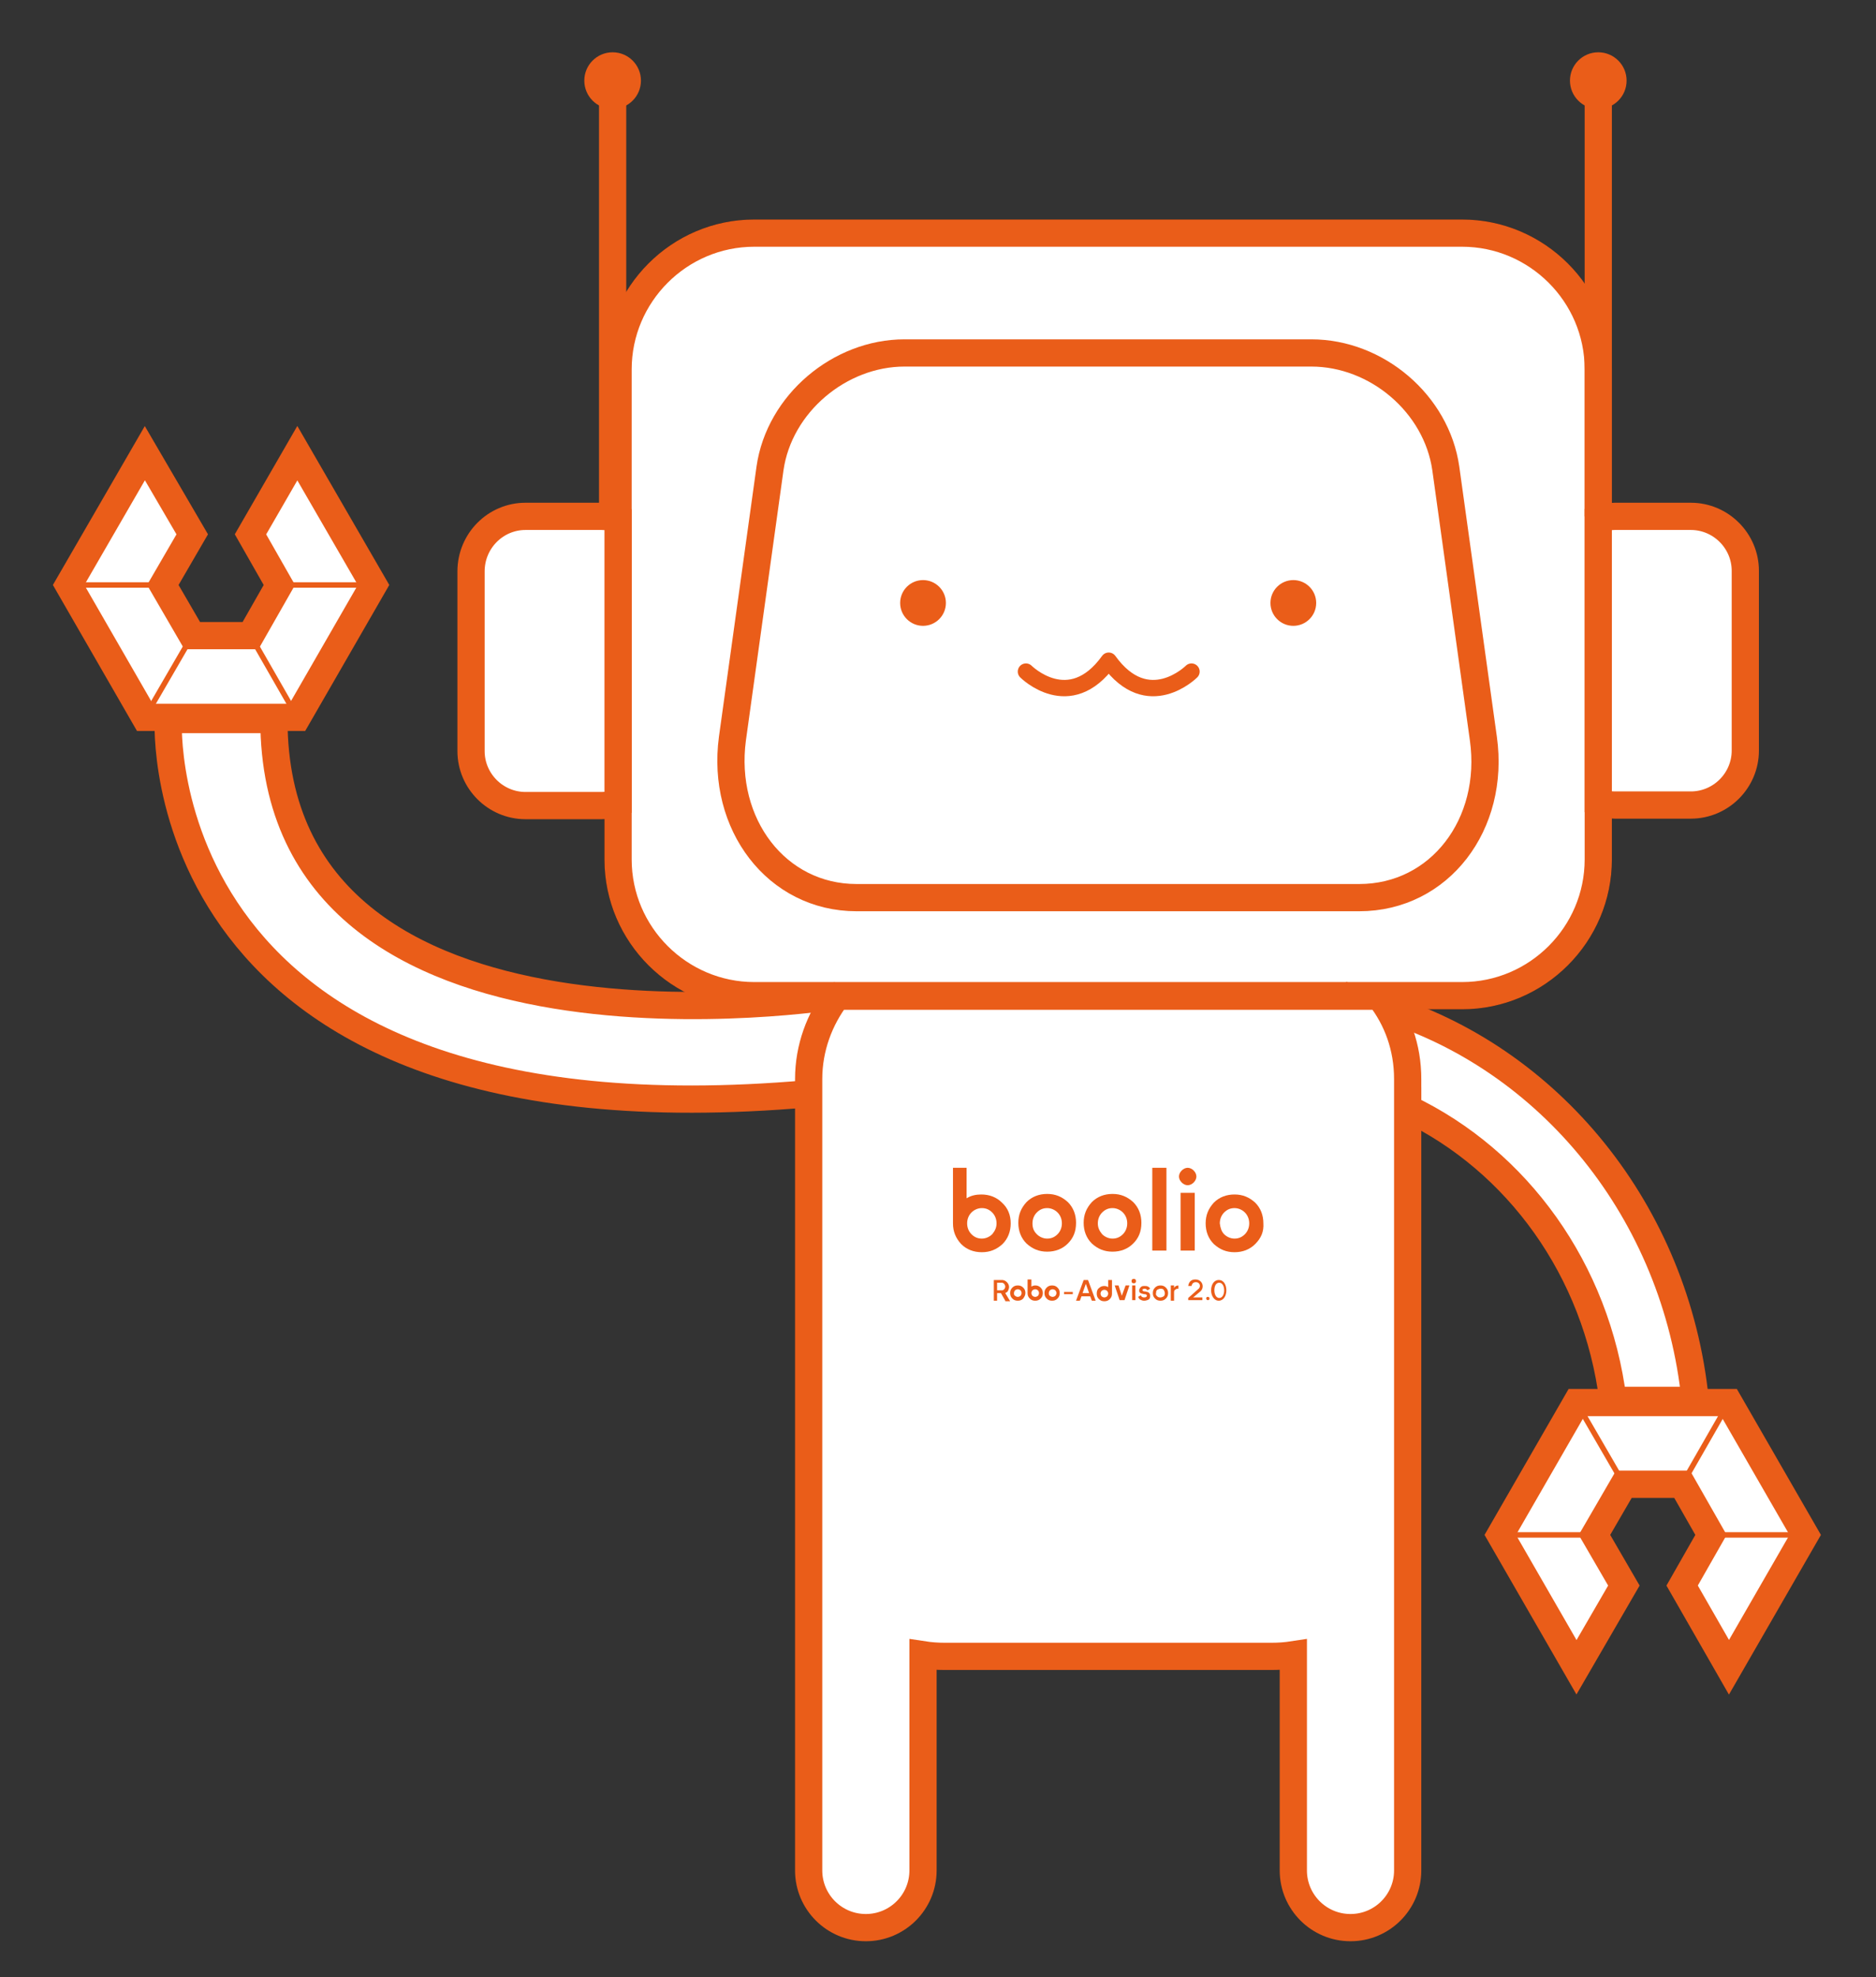 <?xml version="1.0" encoding="utf-8"?>
<!-- Generator: Adobe Illustrator 21.1.0, SVG Export Plug-In . SVG Version: 6.00 Build 0)  -->
<svg version="1.1" id="레이어_1" xmlns="http://www.w3.org/2000/svg" xmlns:xlink="http://www.w3.org/1999/xlink" x="0px"
	 y="0px" viewBox="0 0 344.5 363" style="enable-background:new 0 0 344.5 363;" xml:space="preserve">
<rect x="0" y="0" width="344.5" height="363" fill="#333333" stroke="none"/>
<style type="text/css">
	.st0{fill:none;stroke:#231815;stroke-width:5;stroke-miterlimit:10;}
	.st1{fill:#FFFFFF;stroke:#EA5D19;stroke-width:5;stroke-miterlimit:10;}
	.st2{fill:none;stroke:#EA5D19;stroke-width:5;stroke-miterlimit:10;}
	.st3{fill:#EA5D19;}
	.st4{fill:none;stroke:#EA5D19;stroke-width:3;stroke-linecap:round;stroke-linejoin:round;stroke-miterlimit:10;}
	.st5{fill:none;stroke:#EA5D19;stroke-miterlimit:10;}
</style>
<path class="st0" d="M138.5,182.8h130c13.8,0,25-11.3,25-25v-90c0-13.8-11.3-25-25-25h-130c-13.8,0-25,11.3-25,25v90
	C113.5,171.6,124.8,182.8,138.5,182.8z"/>
<path class="st1" d="M138.5,182.8h130c13.8,0,25-11.3,25-25v-90c0-13.8-11.3-25-25-25h-130c-13.8,0-25,11.3-25,25v90
	C113.5,171.6,124.8,182.8,138.5,182.8z"/>
<path class="st2" d="M157.3,164.8h92.3c14.8,0,25-13.5,22.8-29.2l-6.9-49.6c-1.7-11.9-12.7-21.2-24.7-21.2h-74.7
	c-11.9,0-23,9.3-24.7,21.2l-6.9,49.6C132.4,151.3,142.6,164.8,157.3,164.8z"/>
<path class="st1" d="M296.5,94.8h14c5.5,0,10,4.5,10,10v33c0,5.5-4.5,10-10,10h-14c-1,0-2.1-0.2-3-0.5V95.3
	C294.5,95,295.5,94.8,296.5,94.8z"/>
<path class="st1" d="M96.5,94.8h14c1,0,2.1,0.2,3,0.5v52.1c-0.9,0.3-2,0.5-3,0.5h-14c-5.5,0-10-4.5-10-10v-33
	C86.5,99.3,91,94.8,96.5,94.8z"/>
<line class="st2" x1="293.5" y1="94.8" x2="293.5" y2="14.8"/>
<line class="st2" x1="112.5" y1="94.8" x2="112.5" y2="14.8"/>
<polygon class="st1" points="289.5,257.5 317.5,257.5 331.5,281.8 317.5,306.1 308.9,291.1 314.2,281.8 308.9,272.5 298.2,272.5 
	292.8,281.8 298.2,291.1 289.5,306.1 275.5,281.8 "/>
<path class="st1" d="M258.5,203.5v-3.8c0-5.6-1.8-10.7-4.9-14.9c30.9,9.3,54.2,37.7,57.7,72.3h-15.1
	C293.2,233.1,278.6,213.1,258.5,203.5z"/>
<circle class="st3" cx="237.5" cy="110.7" r="4.2"/>
<circle class="st3" cx="293.5" cy="14.8" r="5.2"/>
<circle class="st3" cx="112.5" cy="14.8" r="5.2"/>
<circle class="st3" cx="169.5" cy="110.7" r="4.2"/>
<path class="st4" d="M188.4,123.3c0,0,8,8,15.2-2c7.2,10,15.2,2,15.2,2"/>
<line class="st5" x1="331.5" y1="281.8" x2="314.2" y2="281.8"/>
<line class="st5" x1="308.9" y1="272.5" x2="317.5" y2="257.5"/>
<line class="st5" x1="298.2" y1="272.5" x2="289.5" y2="257.5"/>
<line class="st5" x1="292.8" y1="281.8" x2="275.5" y2="281.8"/>
<polygon class="st1" points="26.6,131.7 54.6,131.7 68.6,107.4 54.6,83.2 46,98.1 51.3,107.4 46,116.7 35.3,116.7 29.9,107.4 
	35.3,98.1 26.6,83.2 12.6,107.4 "/>
<line class="st5" x1="68.6" y1="107.4" x2="51.3" y2="107.4"/>
<line class="st5" x1="46" y1="116.7" x2="54.6" y2="131.7"/>
<line class="st5" x1="35.3" y1="116.7" x2="26.6" y2="131.7"/>
<line class="st5" x1="29.9" y1="107.4" x2="12.6" y2="107.4"/>
<path class="st1" d="M153.7,182.8c0,0-103.4,16.6-103.4-50.7H30.9c0,0-4.4,79.4,117.6,68.7"/>
<path class="st1" d="M258.5,198.1v73.3v7.7v64.3c0,5.8-4.7,10.5-10.5,10.5c-5.8,0-10.5-4.7-10.5-10.5v-39.6c-1.3,0.2-2.6,0.3-4,0.3
	h-60c-1.4,0-2.7-0.1-4-0.3v39.6c0,5.8-4.7,10.5-10.5,10.5s-10.5-4.7-10.5-10.5v-64.3v-7.7v-73.3c0-5.7,2-11,5.2-15.2h99.6
	C256.6,187.1,258.5,192.3,258.5,198.1z"/>
<g>
	<g>
		<path class="st3" d="M216.8,229.6V219h2.6v10.6H216.8z"/>
		<path class="st3" d="M196.1,228.3c-1,1-2.3,1.5-3.8,1.5c-1.5,0-2.7-0.5-3.8-1.5c-1-1-1.5-2.3-1.5-3.8c0-1.5,0.5-2.7,1.5-3.8
			c1-1,2.3-1.5,3.8-1.5c1.5,0,2.7,0.5,3.8,1.5c1,1,1.5,2.3,1.5,3.8C197.6,226.1,197.1,227.3,196.1,228.3z M190.4,226.6
			c0.5,0.5,1.2,0.8,1.9,0.8c0.8,0,1.4-0.3,1.9-0.8c0.5-0.5,0.8-1.2,0.8-2c0-0.8-0.3-1.5-0.8-2c-0.5-0.5-1.2-0.8-1.9-0.8
			c-0.8,0-1.4,0.3-1.9,0.8c-0.5,0.5-0.8,1.2-0.8,2C189.6,225.4,189.8,226,190.4,226.6z"/>
		<path class="st3" d="M208.1,228.3c-1,1-2.3,1.5-3.8,1.5c-1.5,0-2.7-0.5-3.8-1.5c-1-1-1.5-2.3-1.5-3.8c0-1.5,0.5-2.7,1.5-3.8
			c1-1,2.3-1.5,3.8-1.5c1.5,0,2.7,0.5,3.8,1.5c1,1,1.5,2.3,1.5,3.8C209.6,226.1,209.1,227.3,208.1,228.3z M202.4,226.6
			c0.5,0.5,1.2,0.8,1.9,0.8c0.8,0,1.4-0.3,1.9-0.8c0.5-0.5,0.8-1.2,0.8-2c0-0.8-0.3-1.5-0.8-2c-0.5-0.5-1.2-0.8-1.9-0.8
			c-0.8,0-1.4,0.3-1.9,0.8c-0.5,0.5-0.8,1.2-0.8,2C201.6,225.4,201.9,226,202.4,226.6z"/>
		<path class="st3" d="M211.6,229.6v-15.2h2.6v15.2H211.6z"/>
		<path class="st3" d="M184,220.8c-1-1-2.3-1.5-3.8-1.5c-1,0-1.9,0.2-2.7,0.7v-5.6H175v10.2l0,0c0,0,0,0,0,0c0,1.5,0.5,2.7,1.5,3.8
			c1,1,2.3,1.5,3.8,1.5c1.5,0,2.7-0.5,3.8-1.5c1-1,1.5-2.3,1.5-3.8C185.6,223.1,185.1,221.8,184,220.8z M182.2,226.6
			c-0.5,0.5-1.2,0.8-1.9,0.8c-0.8,0-1.4-0.3-1.9-0.8c-0.5-0.5-0.8-1.2-0.8-2c0-0.8,0.3-1.5,0.8-2c0.5-0.5,1.2-0.8,1.9-0.8
			c0.8,0,1.4,0.3,1.9,0.8c0.5,0.5,0.8,1.2,0.8,2C183,225.4,182.7,226,182.2,226.6z"/>
		<path class="st3" d="M218.1,217.6c-0.4,0-0.8-0.2-1.1-0.5c-0.3-0.3-0.5-0.7-0.5-1.1c0-0.4,0.2-0.8,0.5-1.1
			c0.3-0.3,0.7-0.5,1.1-0.5c0.4,0,0.8,0.2,1.1,0.5c0.3,0.3,0.5,0.7,0.5,1.1c0,0.4-0.2,0.8-0.5,1.1
			C218.9,217.4,218.5,217.6,218.1,217.6z"/>
		<path class="st3" d="M230.5,228.4c-1,1-2.3,1.5-3.8,1.5c-1.5,0-2.7-0.5-3.8-1.5c-1-1-1.5-2.3-1.5-3.8c0-1.5,0.5-2.7,1.5-3.8
			c1-1,2.3-1.5,3.8-1.5c1.5,0,2.7,0.5,3.8,1.5c1,1,1.5,2.3,1.5,3.8C232.1,226.1,231.6,227.3,230.5,228.4z M224.8,226.6
			c0.5,0.5,1.2,0.8,1.9,0.8c0.8,0,1.4-0.3,1.9-0.8c0.5-0.5,0.8-1.2,0.8-2c0-0.8-0.3-1.5-0.8-2c-0.5-0.5-1.2-0.8-1.9-0.8
			c-0.8,0-1.4,0.3-1.9,0.8c-0.5,0.5-0.8,1.2-0.8,2C224.1,225.4,224.3,226.1,224.8,226.6z"/>
	</g>
	<g>
		<path class="st3" d="M194.2,238.4c-0.3,0.3-0.6,0.4-1,0.4c-0.4,0-0.7-0.1-1-0.4c-0.3-0.3-0.4-0.6-0.4-1c0-0.4,0.1-0.7,0.4-1
			c0.3-0.3,0.6-0.4,1-0.4c0.4,0,0.7,0.1,1,0.4c0.3,0.3,0.4,0.6,0.4,1C194.6,237.8,194.5,238.1,194.2,238.4z M192.8,237.9
			c0.1,0.1,0.3,0.2,0.5,0.2c0.2,0,0.4-0.1,0.5-0.2s0.2-0.3,0.2-0.5s-0.1-0.4-0.2-0.5s-0.3-0.2-0.5-0.2c-0.2,0-0.4,0.1-0.5,0.2
			c-0.1,0.1-0.2,0.3-0.2,0.5S192.6,237.8,192.8,237.9z"/>
		<path class="st3" d="M187.9,238.4c-0.3,0.3-0.6,0.4-1,0.4c-0.4,0-0.7-0.1-1-0.4c-0.3-0.3-0.4-0.6-0.4-1c0-0.4,0.1-0.7,0.4-1
			c0.3-0.3,0.6-0.4,1-0.4c0.4,0,0.7,0.1,1,0.4c0.3,0.3,0.4,0.6,0.4,1C188.3,237.8,188.1,238.1,187.9,238.4z M186.4,237.9
			c0.1,0.1,0.3,0.2,0.5,0.2c0.2,0,0.4-0.1,0.5-0.2s0.2-0.3,0.2-0.5s-0.1-0.4-0.2-0.5s-0.3-0.2-0.5-0.2c-0.2,0-0.4,0.1-0.5,0.2
			c-0.1,0.1-0.2,0.3-0.2,0.5S186.2,237.8,186.4,237.9z"/>
		<path class="st3" d="M191.1,236.4c-0.3-0.3-0.6-0.4-1-0.4c-0.3,0-0.5,0.1-0.7,0.2v-1.3h-0.7v2.5l0,0c0,0,0,0,0,0
			c0,0.4,0.1,0.7,0.4,1c0.3,0.3,0.6,0.4,1,0.4c0.4,0,0.7-0.1,1-0.4c0.3-0.3,0.4-0.6,0.4-1S191.4,236.7,191.1,236.4z M190.6,237.9
			c-0.1,0.1-0.3,0.2-0.5,0.2c-0.2,0-0.4-0.1-0.5-0.2c-0.1-0.1-0.2-0.3-0.2-0.5s0.1-0.4,0.2-0.5c0.1-0.1,0.3-0.2,0.5-0.2
			c0.2,0,0.4,0.1,0.5,0.2s0.2,0.3,0.2,0.5S190.7,237.8,190.6,237.9z"/>
		<path class="st3" d="M201.4,237.5c0,0.4,0.1,0.7,0.4,1c0.3,0.3,0.6,0.4,1,0.4c0.4,0,0.7-0.1,1-0.4c0.3-0.3,0.4-0.6,0.4-1
			c0,0,0,0,0,0l0,0V235h-0.7v1.3c-0.2-0.1-0.4-0.2-0.7-0.2c-0.4,0-0.7,0.1-1,0.4C201.5,236.7,201.4,237.1,201.4,237.5z M202.1,237.5
			c0-0.2,0.1-0.4,0.2-0.5s0.3-0.2,0.5-0.2c0.2,0,0.4,0.1,0.5,0.2c0.1,0.1,0.2,0.3,0.2,0.5s-0.1,0.4-0.2,0.5
			c-0.1,0.1-0.3,0.2-0.5,0.2c-0.2,0-0.4-0.1-0.5-0.2S202.1,237.7,202.1,237.5z"/>
		<path class="st3" d="M184.6,238.8l-0.8-1.4h-0.7v1.4h-0.6V235h1.5c0.3,0,0.6,0.1,0.9,0.4c0.2,0.2,0.4,0.5,0.4,0.9
			c0,0.2-0.1,0.5-0.2,0.7c-0.1,0.2-0.3,0.3-0.5,0.4l0.9,1.5H184.6z M183.1,235.6v1.3h0.9c0.2,0,0.3-0.1,0.4-0.2
			c0.1-0.1,0.2-0.3,0.2-0.5c0-0.2-0.1-0.3-0.2-0.5c-0.1-0.1-0.3-0.2-0.4-0.2H183.1z"/>
		<path class="st3" d="M200.5,238.8l-0.3-0.8h-1.6l-0.3,0.8h-0.7l1.4-3.8h0.8l1.4,3.8H200.5z M198.8,237.4h1.2l-0.6-1.7L198.8,237.4
			z"/>
		<path class="st3" d="M206.7,236h0.7l-0.9,2.7h-0.9l-0.9-2.7h0.7l0.6,1.9L206.7,236z"/>
		<path class="st3" d="M208.5,235.5c-0.1,0.1-0.2,0.1-0.3,0.1c-0.1,0-0.2,0-0.3-0.1c-0.1-0.1-0.1-0.2-0.1-0.3c0-0.1,0-0.2,0.1-0.3
			c0.1-0.1,0.2-0.1,0.3-0.1c0.1,0,0.2,0,0.3,0.1c0.1,0.1,0.1,0.2,0.1,0.3C208.6,235.4,208.6,235.4,208.5,235.5z M207.9,238.7V236
			h0.6v2.7H207.9z"/>
		<path class="st3" d="M209.8,236.8c0,0.1,0,0.2,0.1,0.2c0.1,0.1,0.2,0.1,0.4,0.1c0.1,0,0.3,0.1,0.4,0.1c0.1,0,0.3,0.1,0.4,0.3
			c0.1,0.1,0.1,0.3,0.1,0.5c0,0.3-0.1,0.5-0.3,0.6c-0.2,0.1-0.5,0.2-0.8,0.2c-0.3,0-0.5-0.1-0.7-0.2c-0.2-0.1-0.3-0.3-0.4-0.5
			l0.5-0.3c0.1,0.3,0.3,0.4,0.6,0.4c0.3,0,0.5-0.1,0.5-0.3c0-0.1,0-0.2-0.1-0.2c-0.1-0.1-0.2-0.1-0.4-0.1c-0.1,0-0.3-0.1-0.4-0.1
			c-0.1,0-0.3-0.1-0.4-0.2c-0.1-0.1-0.1-0.3-0.1-0.4c0-0.2,0.1-0.4,0.3-0.6c0.2-0.2,0.4-0.2,0.7-0.2c0.2,0,0.4,0,0.6,0.1
			c0.2,0.1,0.3,0.2,0.4,0.4l-0.5,0.3c-0.1-0.2-0.3-0.3-0.5-0.3c-0.1,0-0.2,0-0.3,0.1C209.9,236.6,209.8,236.7,209.8,236.8z"/>
		<path class="st3" d="M213.1,238.8c-0.4,0-0.7-0.1-1-0.4c-0.3-0.3-0.4-0.6-0.4-1c0-0.4,0.1-0.7,0.4-1c0.3-0.3,0.6-0.4,1-0.4
			c0.4,0,0.7,0.1,1,0.4c0.3,0.3,0.4,0.6,0.4,1c0,0.4-0.1,0.7-0.4,1C213.8,238.7,213.5,238.8,213.1,238.8z M212.5,238
			c0.2,0.2,0.4,0.2,0.6,0.2c0.2,0,0.4-0.1,0.6-0.2c0.2-0.2,0.2-0.4,0.2-0.6c0-0.2-0.1-0.4-0.2-0.6c-0.2-0.2-0.4-0.2-0.6-0.2
			c-0.2,0-0.4,0.1-0.6,0.2c-0.2,0.2-0.2,0.4-0.2,0.6C212.2,237.6,212.3,237.8,212.5,238z"/>
		<path class="st3" d="M215.6,236.5c0.1-0.3,0.4-0.5,0.8-0.5v0.6c-0.2,0-0.4,0-0.6,0.2c-0.2,0.1-0.2,0.3-0.2,0.6v1.4H215V236h0.6
			V236.5z"/>
		<path class="st3" d="M218.2,236.1c0.1-0.7,0.5-1.2,1.3-1.2c1.4,0,1.8,1.6,0.8,2.3l-1.2,1h1.7v0.5h-2.6v-0.4l1.8-1.6h0
			c0.6-0.4,0.4-1.3-0.4-1.3c-0.5,0-0.7,0.3-0.8,0.7L218.2,236.1z"/>
		<path class="st3" d="M222.1,238.4c0,0.2-0.1,0.3-0.3,0.3c-0.2,0-0.3-0.2-0.3-0.3c0-0.2,0.1-0.3,0.3-0.3
			C222,238.1,222.1,238.2,222.1,238.4z"/>
		<path class="st3" d="M222.4,236.9c0-1,0.5-1.9,1.4-1.9c1,0,1.4,1,1.4,1.9c0,1-0.5,1.9-1.4,1.9
			C222.9,238.8,222.4,237.8,222.4,236.9z M223,236.9c0,0.7,0.3,1.4,0.9,1.4s0.9-0.7,0.9-1.4c0-0.7-0.3-1.4-0.9-1.4
			S223,236.1,223,236.9z"/>
		<path class="st3" d="M195.4,237.6v-0.4h1.6v0.4H195.4z"/>
	</g>
</g>
</svg>
